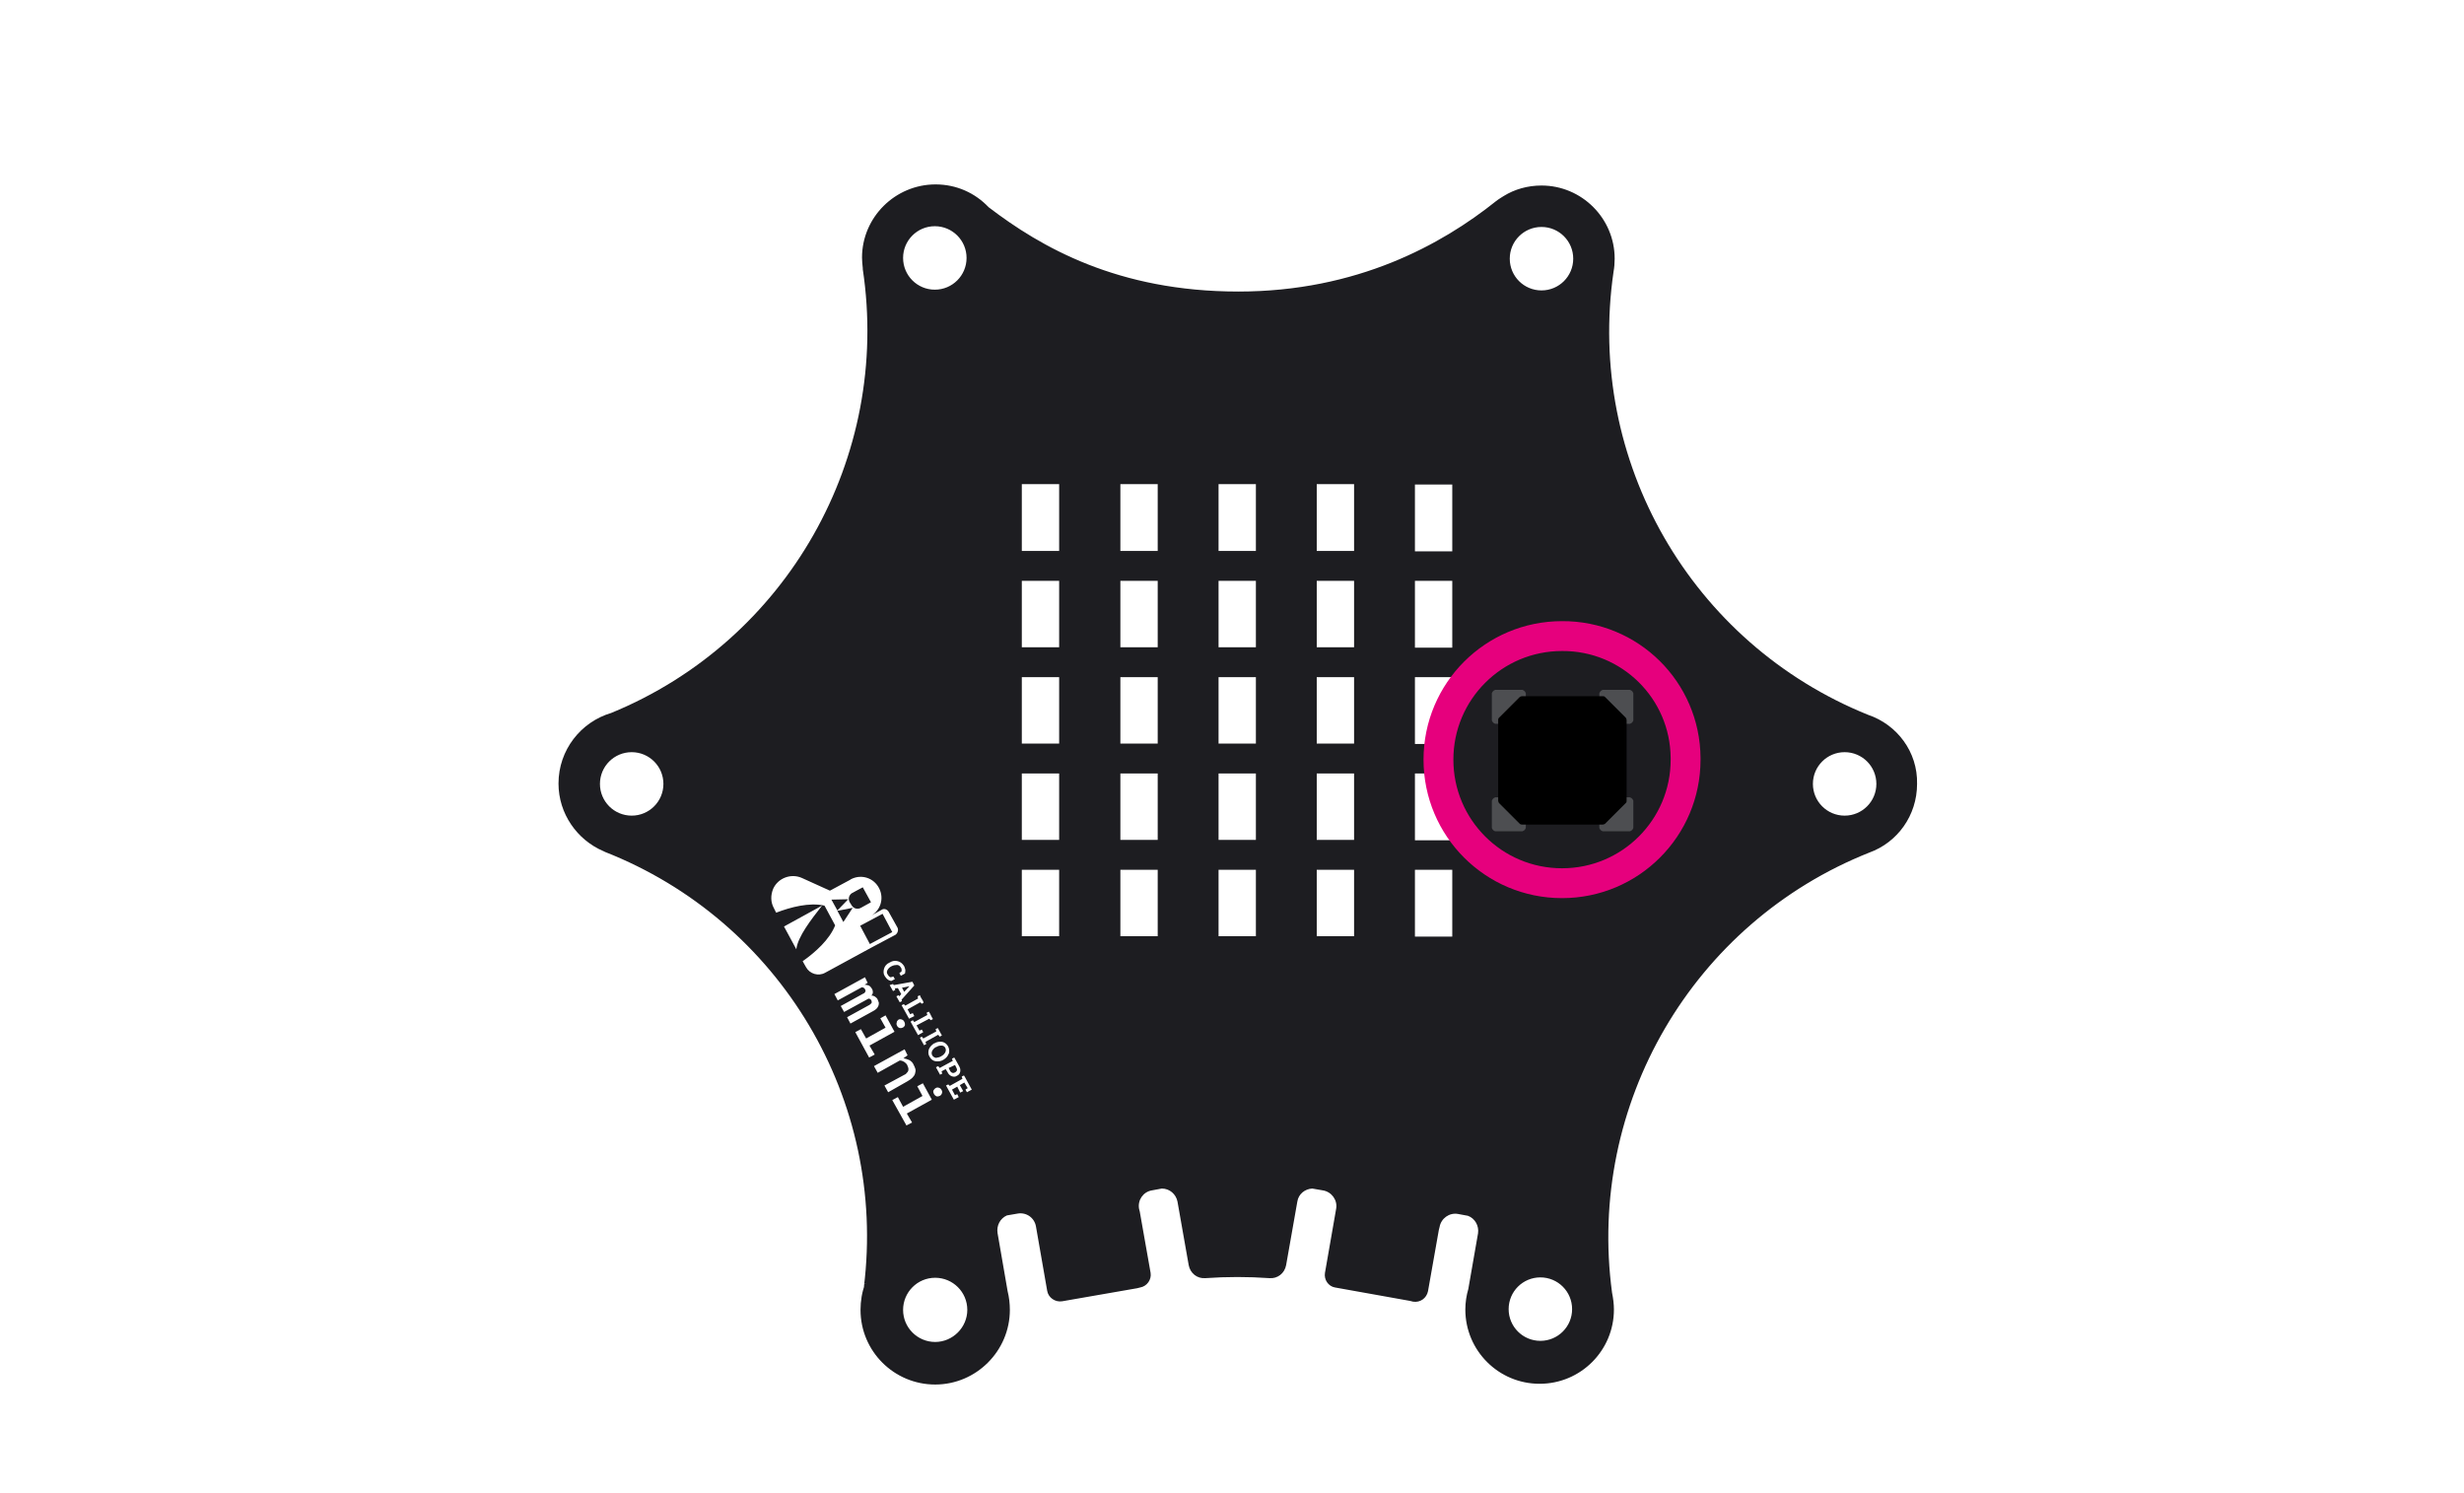 <?xml version="1.0" encoding="utf-8"?>
<!-- Generator: Adobe Illustrator 27.9.0, SVG Export Plug-In . SVG Version: 6.00 Build 0)  -->
<svg version="1.1" id="Ebene_1" xmlns="http://www.w3.org/2000/svg" xmlns:xlink="http://www.w3.org/1999/xlink" x="0px" y="0px"
	 viewBox="0 0 660 400" style="enable-background:new 0 0 660 400;" xml:space="preserve">
<style type="text/css">
	.st0{fill:#1D1D21;}
	.st1{fill:none;stroke:#E6007D;stroke-width:8;stroke-miterlimit:10;}
	.st2{fill-rule:evenodd;clip-rule:evenodd;fill:#4D4E51;}
</style>
<g>
	<path class="st0" d="M250.7,283.4c0.6-0.1,1.1-0.2,1.5-0.5c0.4-0.2,0.8-0.6,1-1s0.2-0.8,0-1.2c-0.2-0.4-0.6-0.6-1-0.6
		c-0.5,0-1,0.1-1.4,0.4h-0.1c-0.4,0.2-0.8,0.6-1,1s-0.2,0.8,0,1.2S250.3,283.3,250.7,283.4z"/>
	<polygon class="st0" points="227.2,240.9 222.7,241 224.3,243.9 	"/>
	<polygon class="st0" points="236.4,244.8 230.4,248 233,252.9 239,249.7 	"/>
	<polygon class="st0" points="225.9,247 228.4,243.2 224.3,244 	"/>
	<path class="st0" d="M233.3,241.7l-2.2-4l-2.8,1.5c-0.9,0.5-1.2,1.6-0.7,2.5l0.5,0.8c0.5,0.9,1.6,1.2,2.5,0.7L233.3,241.7z"/>
	<path class="st0" d="M255.1,287.4c0.2,0.1,0.5,0,0.7-0.1s0.4-0.3,0.5-0.5c0.1-0.3,0-0.5-0.1-0.7l-0.4-0.8l-1.7,0.8l0.4,0.8
		C254.6,287.1,254.8,287.3,255.1,287.4z"/>
	<polygon class="st0" points="243.6,264.2 241.6,264.6 242.2,265.7 	"/>
	<path class="st0" d="M500.4,191.5c-47.4-19.1-75.6-68.1-68.2-118.7c0.2-1.1,0.3-2.3,0.3-3.5c0-10.8-8.8-19.6-19.6-19.6
		c-3.7,0-7.2,1-10.1,2.8c-0.3,0.2-0.5,0.3-0.8,0.5c-0.5,0.3-0.9,0.6-1.3,0.9c-14.5,11.6-37.2,24.2-69,24.2
		c-32.3,0-52.9-11.9-66.9-22.6c-3.6-3.8-8.6-6.1-14.2-6.1c-10.8,0-19.7,8.8-19.7,19.6c0,0.9,0.1,1.9,0.2,2.8c0,0.1,0,0.2,0,0.3
		c7.6,50.5-20.3,99.6-67.4,118.9c-8.1,2.4-14.1,9.9-14.1,18.9c0,8.1,5,15.1,12,18.1c0.2,0.1,0.3,0.1,0.4,0.2
		c47.1,18.5,75.6,66.5,69.4,116.6c0.1-0.3,0.2-0.6,0.3-0.8c0-0.2,0.1-0.3,0.2-0.3c-0.1,0.1-0.1,0.2-0.2,0.3
		c-0.8,2.1-1.2,4.5-1.2,6.9c0,11.1,9,20,20,20s20-9,20-20c0-1.7-0.2-3.4-0.6-5l-2.7-15.6c-0.3-2,0.7-3.9,2.5-4.7l2.9-0.5
		c2.3-0.4,4.5,1.1,4.9,3.5l3,17.2c0.3,1.8,2.1,3.1,4,2.8l20.1-3.5l0.8-0.2c1.8-0.3,3.1-2.1,2.8-3.9l-2.9-16.4l-0.2-0.8
		c-0.4-2.3,1.1-4.5,3.4-4.9l2.7-0.5c2.1,0,3.8,1.5,4.2,3.5l3,17c0.4,2.2,2.3,3.7,4.5,3.5c5.7-0.4,11.4-0.4,17.1,0
		c2.2,0.2,4.1-1.3,4.5-3.5l3-17c0.3-2,2-3.4,4-3.5l2.9,0.5c2.3,0.4,3.9,2.6,3.5,4.9l-3,17.2c-0.3,1.8,0.9,3.6,2.7,3.9l20.1,3.6
		l0.8,0.2c1.9,0.3,3.6-0.9,4-2.8l2.9-16.4l0.2-0.8c0.4-2.3,2.6-3.9,4.9-3.5l2.7,0.5c1.9,0.7,3,2.7,2.7,4.7l-2.6,14.9
		c-0.5,1.7-0.8,3.6-0.8,5.5c0,11,8.9,19.9,19.9,19.9s19.9-8.9,19.9-19.9c0-1.5-0.2-3-0.5-4.5c-6.8-50.4,21.6-99.1,68.9-117.9
		c7.5-2.7,12.8-9.9,12.8-18.4C513.7,201.4,508.1,194.1,500.4,191.5z M169.2,218.5c-4.7,0-8.5-3.8-8.5-8.5s3.8-8.5,8.5-8.5
		s8.5,3.8,8.5,8.5S173.9,218.5,169.2,218.5z M250.4,60.6c4.7,0,8.5,3.8,8.5,8.5s-3.8,8.5-8.5,8.5s-8.5-3.8-8.5-8.5
		S245.7,60.6,250.4,60.6z M252.4,287.6l-0.6,0.3l-1.1-2l0.6-0.3l0.4,0.5l3.5-1.9l-0.2-0.6l0.6-0.3l0.3,0.5l1,1.8
		c0.3,0.5,0.4,1,0.3,1.5s-0.4,0.9-0.9,1.1c-0.4,0.3-0.9,0.3-1.4,0.1s-0.9-0.6-1.1-1.1l-0.5-0.8l-1.1,0.6L252.4,287.6z M248.1,279.7
		l-0.6,0.3l-1.1-2l0.5-0.3l0.4,0.5l3.5-1.9l-0.2-0.6l0.6-0.3l1.1,2l-0.6,0.3l-0.4-0.5l-3.4,1.9L248.1,279.7z M240.5,264.7l-0.8,0.1
		l0.1,0.4l-0.6,0.3l-0.9-1.6l0.9-0.3l0.2,0.3l5-0.9l0.5,1l-3.4,3.8l0.1,0.4l-0.6,0.3l-0.9-1.6l0.6-0.3l0.2,0.3l0.5-0.6L240.5,264.7z
		 M240.2,273.9c0-0.3,0.2-0.5,0.4-0.7c0.3-0.2,0.6-0.2,0.9-0.1c0.3,0.1,0.6,0.3,0.7,0.6c0.2,0.3,0.2,0.6,0.2,0.9
		c-0.2,0.6-0.8,0.9-1.4,0.8c-0.3-0.1-0.6-0.3-0.7-0.6C240.1,274.5,240.1,274.2,240.2,273.9z M241.5,269.3l0.6-0.3l0.4,0.4l3.4-1.9
		l-0.1-0.6l0.6-0.3l0.2,0.5l0.6,1l0.2,0.5l-0.5,0.3l-0.4-0.4l-3.4,1.9l0.7,1.3l0.7-0.3l0.4,0.8l-1.4,0.7L241.5,269.3z M244.5,273.3
		l0.4,0.5l3.5-1.9l-0.2-0.6l0.6-0.3l0.3,0.5l0.5,1l0.3,0.5l-0.6,0.3l-0.4-0.4l-3.4,1.8l0.8,1.4l0.6-0.3l0.4,0.7l-1.4,0.8l-2-3.6
		L244.5,273.3z M248.8,281.1c0.3-0.7,0.8-1.2,1.4-1.6h0.1c0.6-0.4,1.4-0.5,2.1-0.4c1.3,0.3,2.1,1.7,1.8,3c0,0.1,0,0.1-0.1,0.2
		c-0.2,0.6-0.7,1.2-1.4,1.6c-0.6,0.4-1.4,0.5-2.1,0.4c-0.7-0.1-1.3-0.6-1.6-1.2C248.6,282.5,248.6,281.8,248.8,281.1z M250.6,291.5
		c0.3-0.2,0.6-0.2,0.9-0.1c0.3,0.1,0.6,0.3,0.7,0.6c0.2,0.3,0.2,0.6,0.1,0.9c-0.2,0.6-0.8,0.9-1.4,0.8c-0.6-0.2-1-0.9-0.9-1.5
		C250.2,291.8,250.4,291.6,250.6,291.5z M242.1,258.7c0.2,0.3,0.3,0.7,0.4,1.1c0,0.3,0,0.7-0.1,1l-1.1,0.6l-0.4-0.7l0.6-0.5
		c0-0.2,0-0.3,0-0.5s-0.1-0.4-0.2-0.5c-0.2-0.4-0.6-0.7-1-0.7c-0.5,0-1,0.1-1.4,0.3l-0.2,0.1c-0.4,0.2-0.8,0.6-1,1s-0.2,0.8,0.1,1.2
		c0.1,0.2,0.2,0.3,0.4,0.5c0.1,0.1,0.3,0.2,0.4,0.2l0.7-0.2l0.4,0.7l-1,0.5c-0.3-0.1-0.7-0.2-0.9-0.4c-0.3-0.2-0.6-0.6-0.8-0.9
		c-0.4-0.6-0.4-1.3-0.2-2s0.7-1.3,1.4-1.6l0.2-0.1c0.6-0.4,1.4-0.5,2.1-0.3S241.7,258.1,242.1,258.7z M210,248.2l10.2-5.6
		c-2.9,3.7-6.5,8.3-6.9,11.7L210,248.2z M215.9,259.1l-0.9-1.6c3.4-2.4,7.2-5.8,8.7-9.6l-2.8-5.2l-0.1-0.1c-4-0.9-9,0.4-12.9,1.9
		l-0.6-1.2c-0.9-1.6-0.9-3.5-0.2-5.2c1.3-2.9,4.8-4.2,7.7-2.9l7.5,3.4l5.4-2.9c0.1-0.1,0.2-0.1,0.3-0.2c2.8-1.4,6.1-0.3,7.5,2.5
		s0.3,6.1-2.5,7.5l3.2-1.8c0.6-0.4,1.4-0.1,1.8,0.5l2.4,4.3c0.3,0.6,0.1,1.4-0.5,1.9l-6.4,3.4l-12.5,6.8
		C219.2,261.6,216.9,260.9,215.9,259.1z M226.9,272.5l6-3.3c0.3-0.2,0.5-0.4,0.6-0.6c0-0.2,0-0.4-0.1-0.6s-0.2-0.3-0.4-0.4
		s-0.4-0.1-0.5,0l-6.4,3.5l-0.9-1.6l6-3.3c0.3-0.1,0.5-0.3,0.6-0.6c0.1-0.2,0-0.4-0.1-0.6s-0.2-0.3-0.4-0.4s-0.3-0.1-0.5-0.1
		l-6.4,3.5l-0.9-1.7l8.2-4.5l0.7,1.5l-0.8,0.5c0.4,0,0.8,0.1,1.1,0.2c0.4,0.2,0.6,0.5,0.8,0.8s0.3,0.6,0.3,1c0,0.3-0.1,0.6-0.4,0.9
		c0.4,0,0.7,0.1,1,0.3c0.3,0.2,0.6,0.5,0.7,0.8c0.1,0.3,0.2,0.5,0.3,0.8c0,0.3,0,0.6-0.1,0.8c-0.1,0.3-0.3,0.6-0.5,0.8
		c-0.3,0.3-0.6,0.5-1,0.7l-6,3.3L226.9,272.5z M232.1,343.1L232.1,343.1c0.1-0.3,0.3-0.6,0.4-0.9
		C232.3,342.5,232.2,342.8,232.1,343.1z M229.1,276.5l1.5-0.8l1.4,2.5l5.2-2.9l-1.4-2.5l1.4-0.8l2.4,4.4l-6.7,3.7l1.4,2.4l-1.5,0.8
		L229.1,276.5z M236.9,290.8l5.2-2.8c0.3-0.1,0.6-0.3,0.8-0.6c0.4-0.3,0.5-0.8,0.4-1.3c-0.1-0.3-0.2-0.5-0.3-0.8
		c-0.4-0.7-1.2-1.2-2-1.2l-5.9,3.3l-1-1.8l8.2-4.5l0.8,1.6l-1.1,0.8c0.6,0.1,1.1,0.3,1.6,0.5c0.5,0.3,0.9,0.7,1.1,1.2
		c0.2,0.4,0.4,0.8,0.5,1.2c0.1,0.4,0,0.8-0.1,1.2c-0.1,0.4-0.4,0.8-0.7,1.1c-0.4,0.4-0.9,0.7-1.4,1l-5.1,2.9L236.9,290.8z
		 M240.5,293.9l1.4,2.6l5.2-2.9l-1.4-2.6l1.5-0.8l2.4,4.4l-6.7,3.7l1.4,2.4l-1.5,0.8l-3.8-6.8L240.5,293.9z M250.5,359.5
		c-4.7,0-8.6-3.8-8.6-8.6c0-4.7,3.8-8.6,8.6-8.6c4.7,0,8.6,3.8,8.6,8.6C259.1,355.6,255.2,359.5,250.5,359.5z M259,292.6l-0.4-0.7
		l0.6-0.4l-0.9-1.5l-1.2,0.7l0.9,1.6l-0.8,0.4l-0.8-1.6l-1.4,0.8l0.8,1.5l0.6-0.3l0.4,0.8l-1.3,0.7l-2.1-3.8l0.6-0.3l0.4,0.4
		l3.4-1.9l-0.2-0.6l0.6-0.3l0.3,0.5l1.8,3.3L259,292.6z M283.7,250.8h-10V233h10V250.8z M283.7,225h-10v-17.8h10V225z M283.7,199.2
		h-10v-17.8h10V199.2z M283.7,173.4h-10v-17.8h10V173.4z M283.7,147.6h-10v-17.9h10V147.6z M310.1,250.8h-10V233h10V250.8z
		 M310.1,225h-10v-17.8h10V225z M310.1,199.2h-10v-17.8h10V199.2z M310.1,173.4h-10v-17.8h10V173.4z M310.1,147.6h-10v-17.9h10
		V147.6z M336.4,250.8h-10V233h10V250.8z M336.4,225h-10v-17.8h10V225z M336.4,199.2h-10v-17.8h10V199.2z M336.4,173.4h-10v-17.8h10
		V173.4z M336.4,147.6h-10v-17.9h10V147.6z M362.7,250.8h-10V233h10V250.8z M362.7,225h-10v-17.8h10V225z M362.7,199.2h-10v-17.8h10
		V199.2z M362.7,173.4h-10v-17.8h10V173.4z M362.7,147.6h-10v-17.9h10V147.6z M389,250.9h-10V233h10V250.9z M389,225.1h-10v-17.9h10
		V225.1z M389,199.3h-10v-17.9h10V199.3z M389,173.5h-10v-17.9h10V173.5z M389,147.7h-10v-17.9h10V147.7z M412.6,359.2
		c-4.7,0-8.5-3.8-8.5-8.5s3.8-8.5,8.5-8.5s8.5,3.8,8.5,8.5C421.1,355.4,417.3,359.2,412.6,359.2z M412.9,77.8
		c-4.7,0-8.5-3.8-8.5-8.5s3.8-8.5,8.5-8.5s8.5,3.8,8.5,8.5S417.6,77.8,412.9,77.8z M494.1,218.5c-4.7,0-8.5-3.8-8.5-8.5
		s3.8-8.5,8.5-8.5s8.5,3.8,8.5,8.5S498.8,218.5,494.1,218.5z"/>
</g>
<g>
	<path class="st1" d="M451.5,203.5c0,18.3-14.8,33.1-33.1,33.1s-33.1-14.8-33.1-33.1s14.8-33.1,33.1-33.1
		c18.2-0.1,33,14.5,33.1,32.7C451.5,203.2,451.5,203.4,451.5,203.5z"/>
</g>
<path class="st2" d="M408.7,221.4l0,0.4l-0.2,0.4l-0.3,0.3l-0.4,0.2l-0.4,0h-6.5l-0.4,0l-0.4-0.2l-0.3-0.3l-0.2-0.4l0-0.4v-6.5
	l0-0.4l0.2-0.4l0.3-0.3l0.4-0.2l0.4,0h6.5l0.4,0l0.4,0.2l0.3,0.3l0.2,0.4l0,0.4V221.4z"/>
<path class="st2" d="M437.5,221.4l0,0.4l-0.2,0.4l-0.3,0.3l-0.4,0.2l-0.4,0h-6.5l-0.4,0l-0.4-0.2l-0.3-0.3l-0.2-0.4l0-0.4v-6.5
	l0-0.4l0.2-0.4l0.3-0.3l0.4-0.2l0.4,0h6.5l0.4,0l0.4,0.2l0.3,0.3l0.2,0.4l0,0.4V221.4z"/>
<path class="st2" d="M437.5,192.6l0,0.4l-0.2,0.4l-0.3,0.3l-0.4,0.2l-0.4,0h-6.5l-0.4,0l-0.4-0.2l-0.3-0.3l-0.2-0.4l0-0.4v-6.5
	l0-0.4l0.2-0.4l0.3-0.3l0.4-0.2l0.4,0h6.5l0.4,0l0.4,0.2l0.3,0.3l0.2,0.4l0,0.4V192.6z"/>
<path class="st2" d="M408.7,192.6l0,0.4l-0.2,0.4l-0.3,0.3l-0.4,0.2l-0.4,0h-6.5l-0.4,0l-0.4-0.2l-0.3-0.3l-0.2-0.4l0-0.4v-6.5
	l0-0.4l0.2-0.4l0.3-0.3l0.4-0.2l0.4,0h6.5l0.4,0l0.4,0.2l0.3,0.3l0.2,0.4l0,0.4V192.6z"/>
<g>
	<path id="Lautsprecher_00000168812285053158448030000004447439968614823321_" d="M407.7,220.9h21.6c0.2,0,0.4-0.1,0.6-0.2l5.6-5.6
		c0.2-0.2,0.2-0.4,0.2-0.6v-21.6c0-0.2-0.1-0.4-0.2-0.6l-5.6-5.6c-0.2-0.2-0.4-0.2-0.6-0.2h-21.6c-0.2,0-0.4,0.1-0.6,0.2l-5.6,5.6
		c-0.2,0.2-0.2,0.4-0.2,0.6v21.6c0,0.2,0.1,0.4,0.2,0.6l5.6,5.6C407.2,220.8,407.4,220.9,407.7,220.9z"/>
</g>
</svg>

